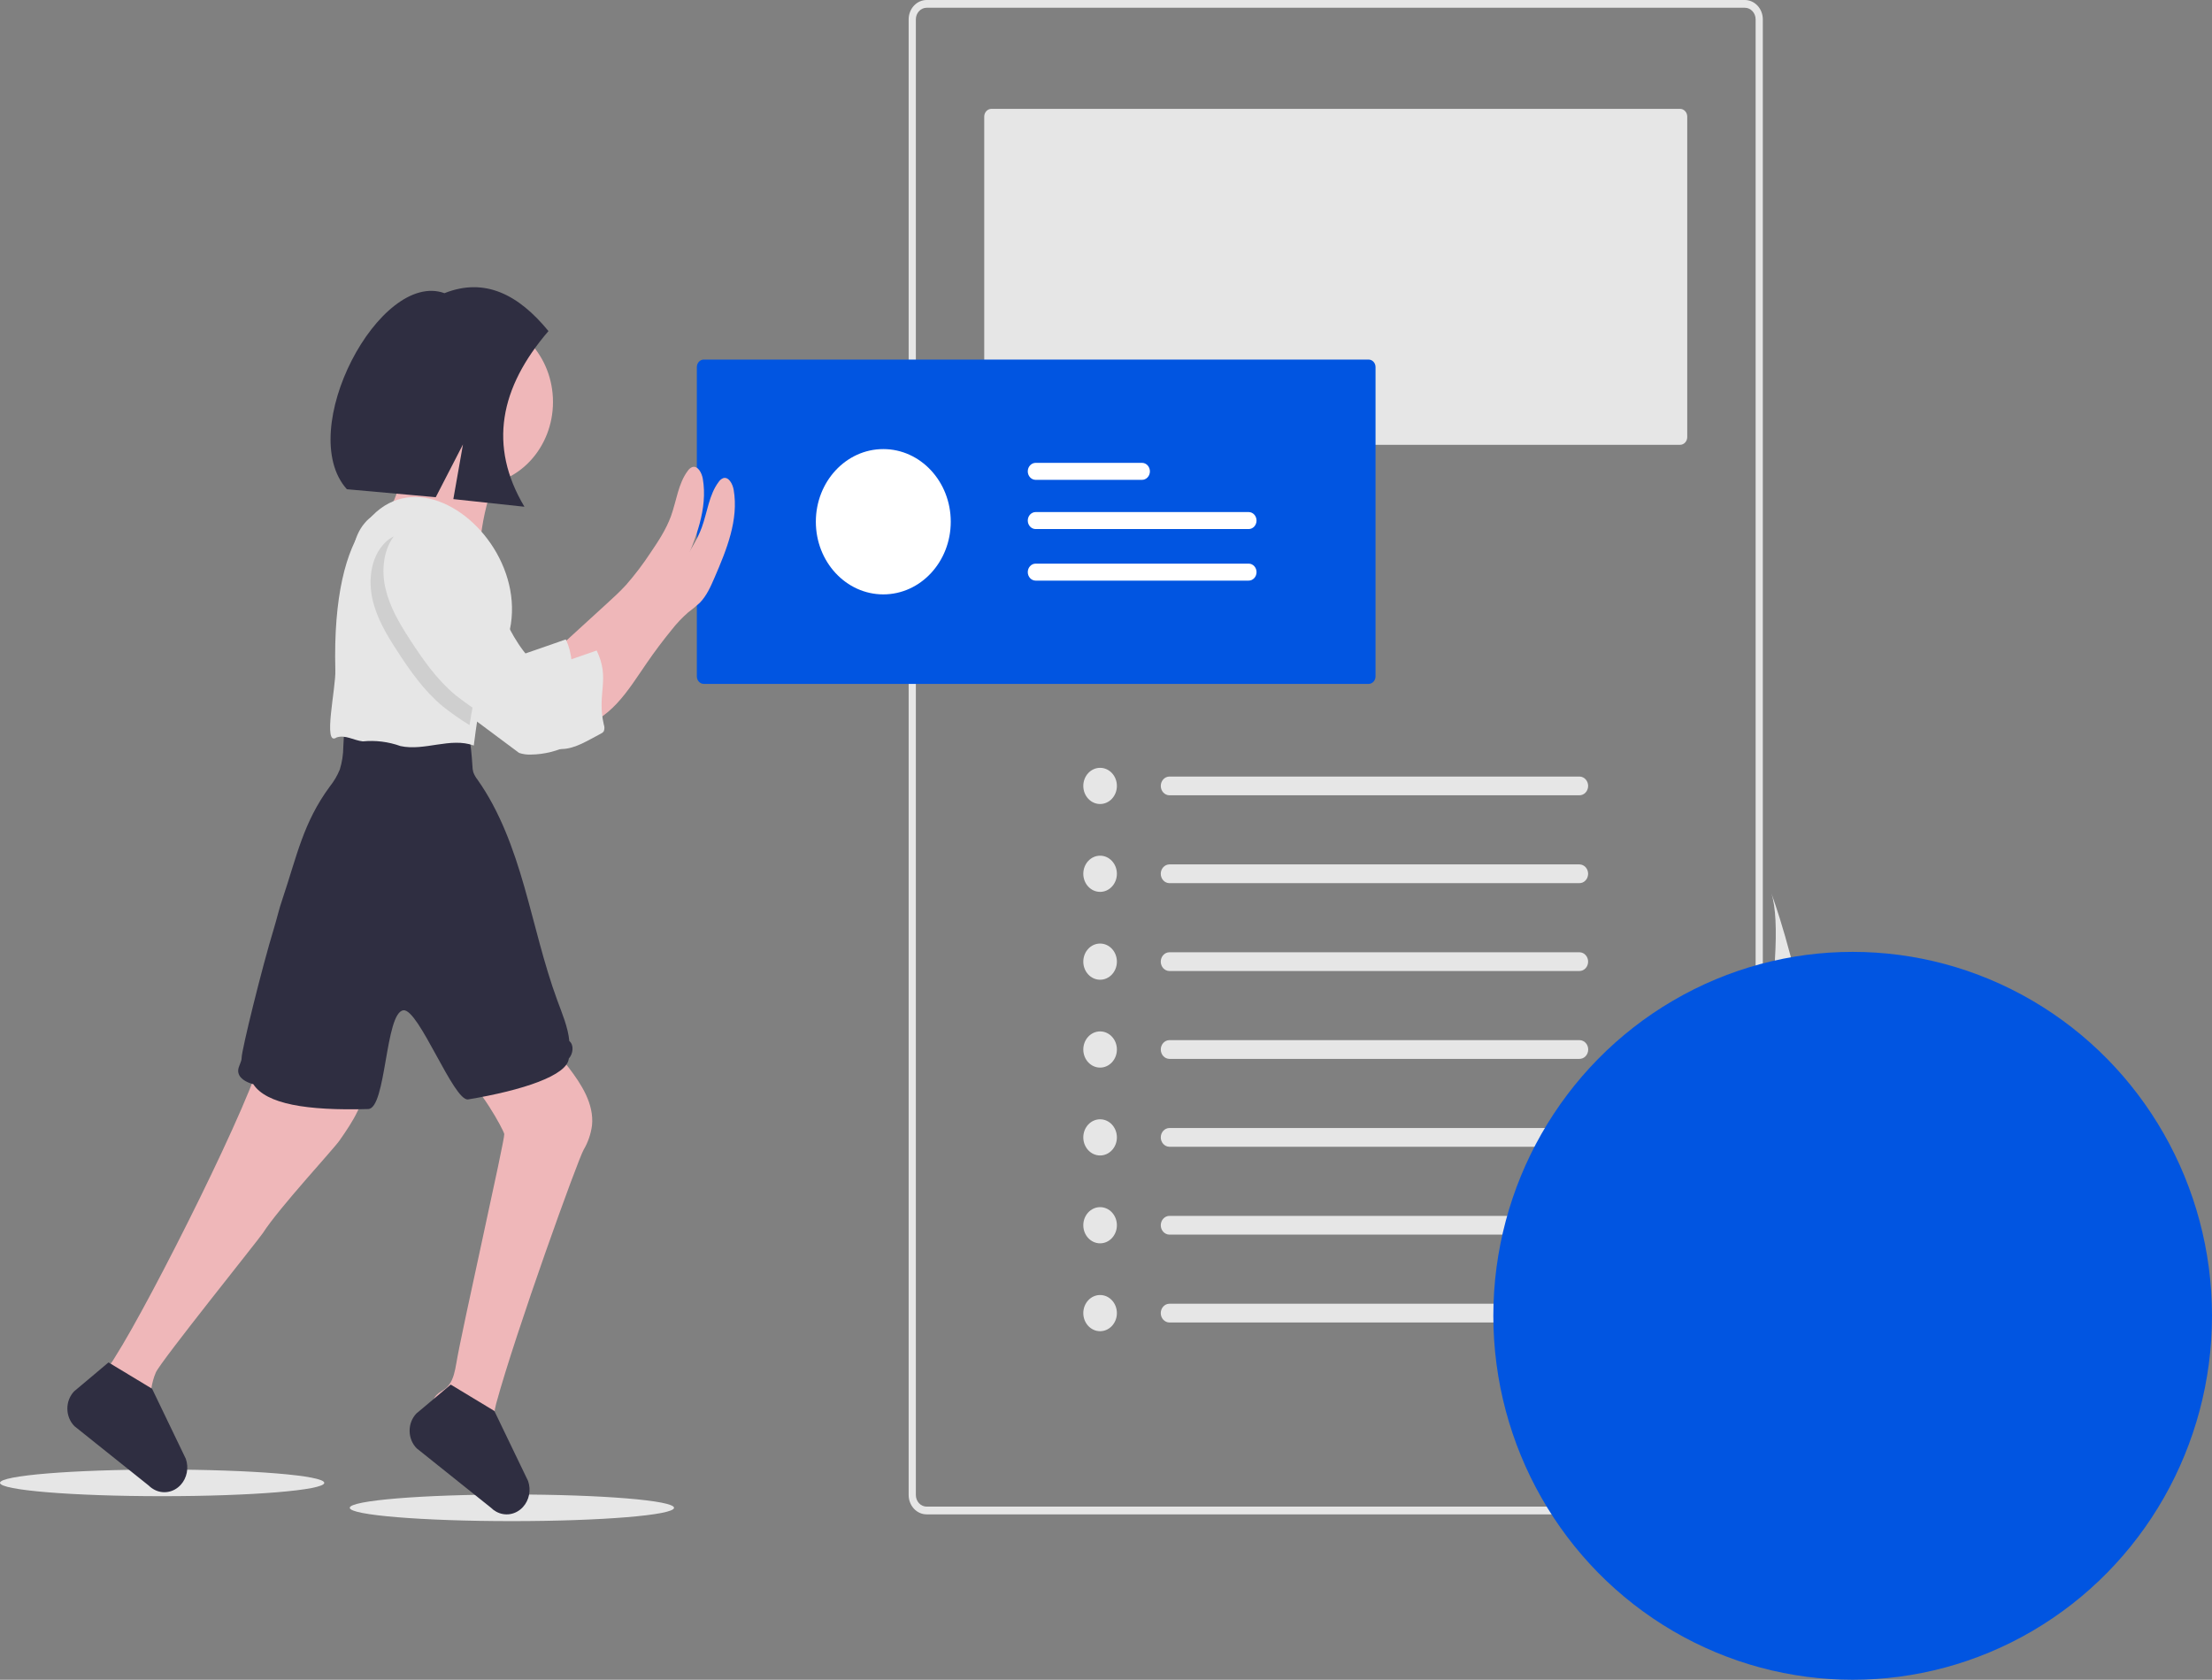 <svg width="237" height="180" viewBox="0 0 237 180" fill="none" xmlns="http://www.w3.org/2000/svg">
<rect x="0" y="0" width="237" height="180" fill="#808080" stroke="none"/>
<g clip-path="url(#clip0)">
<path d="M17.372 160.327C26.967 160.327 34.745 159.688 34.745 158.9C34.745 158.112 26.967 157.473 17.372 157.473C7.778 157.473 0 158.112 0 158.9C0 159.688 7.778 160.327 17.372 160.327Z" fill="#E6E6E6"/>
<path d="M54.847 163C64.442 163 72.219 162.361 72.219 161.573C72.219 160.785 64.442 160.146 54.847 160.146C45.252 160.146 37.475 160.785 37.475 161.573C37.475 162.361 45.252 163 54.847 163Z" fill="#E6E6E6"/>
<path d="M186.946 0H99.284C98.772 0.001 98.282 0.22 97.921 0.609C97.559 0.998 97.356 1.526 97.356 2.077V160.2C97.356 160.75 97.559 161.278 97.92 161.668C98.282 162.057 98.772 162.276 99.284 162.276H186.946C187.405 162.277 187.849 162.1 188.198 161.779C188.547 161.457 188.778 161.012 188.849 160.524C188.866 160.417 188.875 160.308 188.874 160.2V2.077C188.874 1.526 188.67 0.998 188.309 0.609C187.947 0.22 187.457 0.001 186.946 0ZM188.103 160.2C188.103 160.53 187.981 160.847 187.764 161.081C187.547 161.314 187.253 161.446 186.946 161.446H99.284C98.977 161.446 98.683 161.314 98.466 161.081C98.249 160.847 98.127 160.53 98.127 160.2V2.077C98.127 1.747 98.249 1.43 98.466 1.196C98.683 0.963 98.977 0.831 99.284 0.831H186.946C187.253 0.831 187.547 0.963 187.764 1.196C187.981 1.43 188.103 1.747 188.103 2.077V160.2Z" fill="#E6E6E6"/>
<path d="M106.224 11.665C106.02 11.665 105.824 11.753 105.679 11.909C105.535 12.064 105.453 12.276 105.453 12.496V46.834C105.453 47.054 105.535 47.266 105.679 47.421C105.824 47.577 106.02 47.665 106.224 47.665H180.005C180.21 47.665 180.406 47.577 180.55 47.421C180.695 47.266 180.776 47.054 180.776 46.834V12.496C180.776 12.275 180.695 12.064 180.55 11.909C180.406 11.753 180.21 11.665 180.005 11.665L106.224 11.665Z" fill="#E6E6E6"/>
<path d="M75.407 38.531C75.209 38.532 75.02 38.616 74.88 38.766C74.741 38.917 74.662 39.121 74.662 39.333V72.483C74.662 72.696 74.741 72.9 74.88 73.05C75.02 73.2 75.209 73.285 75.407 73.285H146.634C146.831 73.285 147.02 73.2 147.16 73.05C147.299 72.9 147.378 72.696 147.378 72.483V39.333C147.378 39.121 147.299 38.917 147.16 38.766C147.02 38.616 146.831 38.532 146.634 38.531H75.407Z" fill="#0155E1"/>
<path d="M39.151 115.529C39.245 118.012 37.773 120.212 36.394 122.19C35.766 123.117 29.923 129.395 28.159 132.14C27.731 132.805 17.241 145.849 16.703 147.058C16.577 147.344 16.473 147.641 16.392 147.946C16.077 149.104 16.064 150.351 16.091 151.587V152.451C16.146 154.337 16.226 156.232 16.642 158.058C16.703 158.325 16.772 158.596 16.808 158.866C16.697 158.787 16.591 158.699 16.494 158.602L10.792 154.043L10.436 153.758C10.072 152.623 9.728 151.477 9.339 150.357C9.107 149.692 9.356 148.932 9.764 148.376C10.206 147.85 10.693 147.371 11.219 146.945C11.623 146.494 11.984 146.001 12.295 145.472C16.229 139.303 27.31 117.168 28.117 112.713C29.182 112.5 30.273 112.485 31.343 112.669L37.031 113.483C37.646 113.572 38.319 113.693 38.718 114.201C38.991 114.582 39.143 115.048 39.151 115.529Z" fill="#EFB7B9"/>
<path d="M63.43 120.591C63.309 121.516 63.005 122.403 62.54 123.192C61.955 124.152 55.242 142.752 53.155 150.432C52.771 151.843 52.973 153.206 52.931 153.679C52.898 154.071 52.868 154.463 52.84 154.852C52.802 155.336 52.771 155.82 52.738 156.301C52.653 157.575 52.578 158.915 53.077 160.073C53.273 160.53 53.568 160.925 53.698 161.383C53.503 161.275 53.323 161.139 53.163 160.979L47.461 156.42C46.996 155.001 46.638 153.544 46.389 152.063C46.245 151.222 46.176 150.257 46.664 149.613C46.693 149.573 46.723 149.535 46.755 149.5C46.915 149.339 47.093 149.201 47.285 149.09C47.461 148.986 47.631 148.869 47.792 148.74C47.913 148.637 48.023 148.52 48.117 148.389C48.586 147.765 48.754 146.889 48.895 146.067C49.446 142.699 54.117 122.034 54.029 121.523C53.932 121.021 51.28 116.207 49.46 115.138C51.348 113.434 53.502 112.105 55.821 111.212C56.229 111.007 56.682 110.923 57.13 110.971C57.37 111.028 57.6 111.128 57.809 111.268C59.057 112.022 60.014 113.21 60.929 114.398C62.294 116.186 63.659 118.289 63.43 120.591Z" fill="#EFB7B9"/>
<path d="M60.943 113.436C60.767 115.232 56.082 116.822 50.158 117.811C48.628 118.066 44.869 108.092 43.23 108.26C41.26 108.463 41.397 118.787 39.448 118.843C32.813 119.032 28.525 118.299 27.139 116.18C26.389 115.984 25.485 115.521 25.521 114.695C25.545 114.223 25.893 113.804 25.89 113.341C25.89 112.533 28.065 103.689 29.347 99.492C29.667 98.45 29.899 97.381 30.26 96.35C31.82 91.705 32.49 88.141 35.341 84.275C35.777 83.732 36.136 83.122 36.406 82.466C36.65 81.678 36.778 80.853 36.783 80.022L36.94 77.114C41.167 76.9 45.272 76.986 49.408 77.948C49.632 77.941 49.85 78.031 50.013 78.196C50.177 78.362 50.272 78.591 50.279 78.833L50.279 78.84C50.439 79.903 50.551 80.971 50.615 82.044C50.617 82.281 50.649 82.517 50.709 82.745C50.818 83.033 50.968 83.301 51.156 83.538C53.549 86.918 55.016 90.963 56.174 95.014C57.332 99.065 58.252 103.228 59.708 107.19C60.21 108.557 60.866 110.092 60.998 111.556C61.522 111.975 61.407 112.922 60.943 113.436Z" fill="#2F2E41"/>
<path d="M64.959 64.734C65.687 64.072 66.415 63.406 67.082 62.676C68.023 61.601 68.893 60.456 69.685 59.248C70.528 58.01 71.367 56.742 71.89 55.31C72.483 53.671 72.665 51.806 73.696 50.446C73.813 50.269 73.975 50.133 74.162 50.054C74.749 49.855 75.188 50.648 75.301 51.304C75.852 54.517 74.537 57.725 73.258 60.689C72.836 61.666 72.395 62.67 71.664 63.409C71.263 63.779 70.845 64.124 70.41 64.446C69.764 65.011 69.169 65.642 68.634 66.329C67.715 67.453 66.841 68.619 66.012 69.824C64.984 71.309 64.019 72.866 62.8 74.175C61.582 75.485 60.057 76.551 58.35 76.81C58.838 76.738 58.678 73.653 58.626 73.264C58.552 72.699 58.193 72.034 58.182 71.482C58.168 70.805 58.425 70.707 58.943 70.231L64.959 64.734Z" fill="#EFB7B9"/>
<path d="M44.497 45.3C44.497 45.3 42.843 54.21 40.913 55.694C38.983 57.179 51.39 58.961 51.39 58.961C51.39 58.961 51.665 51.834 54.974 48.567C58.282 45.3 44.497 45.3 44.497 45.3Z" fill="#EFB7B9"/>
<path d="M55.614 80.679C56.023 80.817 56.451 80.878 56.879 80.858C58.327 80.841 59.753 80.483 61.059 79.809C61.181 79.758 61.289 79.674 61.373 79.566C61.422 79.452 61.448 79.329 61.451 79.203C61.453 79.078 61.431 78.954 61.387 78.838C60.609 75.452 62.109 71.612 60.62 68.518C59.002 69.085 57.227 69.706 55.608 70.258C55.36 70.367 55.093 70.415 54.825 70.4C54.505 70.329 54.211 70.156 53.981 69.904C52.228 68.271 51.122 65.996 50.122 63.748C49.121 61.5 48.139 59.18 46.562 57.351C44.985 55.521 43.51 54.553 41.205 54.817C40.387 54.938 39.636 55.37 39.088 56.035C37.786 57.544 37.527 59.84 37.985 61.841C38.443 63.843 39.493 65.616 40.585 67.306C42.008 69.51 43.538 71.681 45.514 73.317C46.584 74.151 47.694 74.924 48.84 75.631" fill="#E6E6E6"/>
<path d="M50.976 51.982C55.544 51.982 59.248 47.993 59.248 43.072C59.248 38.151 55.544 34.162 50.976 34.162C46.408 34.162 42.705 38.151 42.705 43.072C42.705 47.993 46.408 51.982 50.976 51.982Z" fill="#EFB7B9"/>
<path d="M54.284 68.713C51.798 71.872 51.272 75.907 50.764 79.889C48.266 78.977 45.498 80.507 42.911 79.948C41.613 79.483 40.239 79.311 38.875 79.444C37.919 79.346 36.97 78.698 36.057 79.028C34.54 80.063 36.018 73.651 35.928 71.787C35.132 40.35 58.803 55.643 54.284 68.713Z" fill="#E6E6E6"/>
<path d="M68.268 65.922C68.996 65.26 69.723 64.595 70.391 63.864C71.332 62.789 72.202 61.644 72.993 60.437C73.837 59.199 74.675 57.93 75.199 56.499C75.792 54.859 75.974 52.994 77.005 51.634C77.121 51.457 77.283 51.321 77.471 51.242C78.058 51.043 78.496 51.836 78.609 52.492C79.161 55.706 77.846 58.913 76.566 61.877C76.145 62.855 75.703 63.858 74.973 64.598C74.572 64.967 74.153 65.313 73.718 65.634C73.072 66.2 72.478 66.83 71.943 67.517C71.024 68.642 70.15 69.807 69.321 71.013C68.292 72.498 67.328 74.054 66.109 75.364C64.89 76.674 63.366 77.74 61.659 77.998C62.147 77.927 61.987 74.841 61.935 74.452C61.86 73.888 61.502 73.222 61.491 72.67C61.477 71.993 61.733 71.895 62.252 71.42L68.268 65.922Z" fill="#EFB7B9"/>
<path opacity="0.1" d="M53.457 69.011L53.438 69.05C52.961 70.003 52.247 70.805 51.756 71.755C51.205 72.83 50.948 74.057 50.728 75.266C50.575 76.077 50.434 76.89 50.306 77.704C49.316 77.092 48.358 76.421 47.438 75.693C45.462 74.057 43.931 71.886 42.509 69.679C41.406 67.989 40.358 66.216 39.909 64.218C39.46 62.219 39.721 59.92 41.012 58.411C41.56 57.745 42.311 57.312 43.129 57.191C45.434 56.926 46.89 57.886 48.467 59.712C50.044 61.539 51.02 63.87 52.026 66.109C52.473 67.081 52.931 68.076 53.457 69.011Z" fill="black"/>
<path d="M44.514 56.006C43.696 56.126 42.945 56.558 42.396 57.224C41.095 58.732 40.836 61.028 41.294 63.03C41.751 65.031 42.802 66.805 43.894 68.494C45.316 70.698 46.846 72.869 48.823 74.505C49.892 75.34 51.002 76.112 52.148 76.819C54.052 78.082 55.882 77.689 57.626 79.195C58.009 79.568 58.447 79.869 58.922 80.086C59.331 80.224 59.76 80.284 60.188 80.264C61.635 80.247 63.062 79.295 64.368 78.622C64.49 78.571 64.598 78.487 64.682 78.378C64.731 78.264 64.757 78.141 64.759 78.016C64.762 77.891 64.74 77.766 64.696 77.651C63.918 74.265 65.418 72.801 63.929 69.706C62.311 70.273 60.535 70.894 58.917 71.446C58.669 71.555 58.401 71.604 58.134 71.589C57.813 71.517 57.52 71.345 57.29 71.093C55.537 69.46 54.431 67.185 53.43 64.936C52.429 62.688 51.448 60.369 49.871 58.539C48.294 56.71 46.819 55.742 44.514 56.006Z" fill="#E6E6E6"/>
<path d="M56.031 161.489C55.663 161.893 55.183 162.158 54.664 162.246C54.145 162.333 53.613 162.239 53.148 161.976C52.953 161.868 52.773 161.733 52.613 161.572L46.911 157.014L44.65 155.205C44.412 154.967 44.222 154.679 44.091 154.359C43.96 154.039 43.89 153.693 43.887 153.344C43.883 152.994 43.946 152.647 44.071 152.324C44.196 152.001 44.381 151.709 44.614 151.466L46.114 150.207L46.735 149.684L47.567 148.983L48.295 148.371L52.965 151.193L53.045 151.359L56.58 158.7C56.745 159.173 56.781 159.687 56.684 160.181C56.587 160.675 56.36 161.129 56.031 161.489Z" fill="#2F2E41"/>
<path d="M19.361 159.113C18.993 159.517 18.514 159.782 17.994 159.87C17.475 159.958 16.943 159.863 16.478 159.6C16.403 159.559 16.329 159.511 16.257 159.461C16.146 159.382 16.041 159.294 15.943 159.196L10.241 154.638L9.885 154.352L7.98 152.829C7.742 152.591 7.552 152.303 7.421 151.983C7.29 151.663 7.22 151.317 7.217 150.968C7.214 150.618 7.276 150.271 7.401 149.948C7.526 149.625 7.711 149.333 7.944 149.09L9.444 147.831L10.065 147.308L10.897 146.607L11.625 145.995L11.744 146.066L15.841 148.54L16.296 148.817L16.376 148.983L19.91 156.324C20.075 156.797 20.111 157.311 20.014 157.805C19.917 158.299 19.69 158.753 19.361 159.113Z" fill="#2F2E41"/>
<path d="M58.765 35.477C55.562 31.568 51.951 29.698 47.621 31.415C40.674 28.903 31.542 46.165 37.165 52.425L46.688 53.28L49.604 47.624L48.572 53.483L56.189 54.302C52.303 47.793 53.55 41.538 58.765 35.477Z" fill="#2F2E41"/>
<path d="M94.639 63.693C98.631 63.693 101.867 60.208 101.867 55.908C101.867 51.609 98.631 48.123 94.639 48.123C90.648 48.123 87.412 51.609 87.412 55.908C87.412 60.208 90.648 63.693 94.639 63.693Z" fill="white"/>
<path d="M110.95 54.872C110.729 54.876 110.517 54.974 110.362 55.144C110.206 55.314 110.119 55.544 110.119 55.782C110.119 56.021 110.206 56.251 110.362 56.421C110.517 56.591 110.729 56.689 110.95 56.693H133.769C133.993 56.697 134.21 56.605 134.371 56.437C134.532 56.269 134.624 56.039 134.628 55.797C134.632 55.556 134.546 55.323 134.39 55.149C134.235 54.976 134.021 54.876 133.797 54.872C133.788 54.872 133.779 54.872 133.769 54.872H110.95Z" fill="white"/>
<path d="M110.95 49.599C110.729 49.603 110.517 49.7 110.362 49.871C110.206 50.041 110.119 50.27 110.119 50.509C110.119 50.748 110.206 50.977 110.362 51.147C110.517 51.318 110.729 51.415 110.95 51.419H122.346C122.57 51.423 122.786 51.331 122.947 51.163C123.108 50.995 123.2 50.765 123.204 50.524C123.207 50.283 123.122 50.05 122.966 49.876C122.811 49.703 122.597 49.603 122.373 49.599C122.364 49.599 122.355 49.599 122.346 49.599H110.95Z" fill="white"/>
<path d="M110.95 60.398C110.729 60.401 110.517 60.499 110.362 60.669C110.206 60.84 110.119 61.069 110.119 61.308C110.119 61.547 110.206 61.776 110.362 61.946C110.517 62.117 110.729 62.214 110.95 62.218H133.769C133.88 62.22 133.991 62.199 134.094 62.155C134.197 62.111 134.291 62.045 134.371 61.962C134.451 61.879 134.515 61.78 134.559 61.67C134.603 61.56 134.627 61.442 134.629 61.323C134.631 61.203 134.611 61.084 134.57 60.973C134.529 60.862 134.468 60.76 134.391 60.675C134.314 60.589 134.221 60.52 134.12 60.472C134.018 60.425 133.908 60.4 133.797 60.398C133.788 60.397 133.778 60.397 133.769 60.398H110.95Z" fill="white"/>
<path d="M117.868 86.156C118.862 86.156 119.667 85.288 119.667 84.218C119.667 83.147 118.862 82.279 117.868 82.279C116.874 82.279 116.068 83.147 116.068 84.218C116.068 85.288 116.874 86.156 117.868 86.156Z" fill="#E6E6E6"/>
<path d="M125.285 83.214C125.041 83.219 124.808 83.326 124.637 83.514C124.465 83.702 124.369 83.954 124.369 84.218C124.369 84.481 124.465 84.734 124.637 84.921C124.808 85.109 125.041 85.217 125.285 85.221H169.214C169.46 85.225 169.698 85.123 169.875 84.938C170.051 84.752 170.153 84.5 170.157 84.234C170.161 83.969 170.067 83.712 169.896 83.521C169.725 83.33 169.491 83.219 169.244 83.214C169.234 83.214 169.224 83.214 169.214 83.214H125.285Z" fill="#E6E6E6"/>
<path d="M117.868 95.571C118.862 95.571 119.667 94.703 119.667 93.633C119.667 92.562 118.862 91.694 117.868 91.694C116.874 91.694 116.068 92.562 116.068 93.633C116.068 94.703 116.874 95.571 117.868 95.571Z" fill="#E6E6E6"/>
<path d="M125.283 92.629C125.039 92.633 124.806 92.741 124.635 92.929C124.463 93.117 124.367 93.37 124.367 93.633C124.367 93.896 124.463 94.149 124.635 94.337C124.806 94.524 125.039 94.632 125.283 94.636H169.212C169.458 94.64 169.696 94.538 169.873 94.353C170.05 94.168 170.151 93.915 170.155 93.649C170.159 93.384 170.066 93.127 169.895 92.936C169.723 92.745 169.489 92.634 169.243 92.629C169.232 92.629 169.222 92.629 169.212 92.629H125.283Z" fill="#E6E6E6"/>
<path d="M117.868 104.986C118.862 104.986 119.667 104.118 119.667 103.048C119.667 101.977 118.862 101.109 117.868 101.109C116.874 101.109 116.068 101.977 116.068 103.048C116.068 104.118 116.874 104.986 117.868 104.986Z" fill="#E6E6E6"/>
<path d="M125.283 102.044C125.039 102.049 124.806 102.156 124.635 102.344C124.463 102.532 124.367 102.784 124.367 103.048C124.367 103.311 124.463 103.564 124.635 103.752C124.806 103.939 125.039 104.047 125.283 104.051H169.212C169.458 104.055 169.696 103.953 169.873 103.768C170.05 103.583 170.151 103.33 170.155 103.064C170.159 102.799 170.066 102.542 169.895 102.351C169.723 102.16 169.489 102.049 169.243 102.044C169.232 102.044 169.222 102.044 169.212 102.044H125.283Z" fill="#E6E6E6"/>
<path d="M117.868 114.401C118.862 114.401 119.667 113.533 119.667 112.463C119.667 111.392 118.862 110.524 117.868 110.524C116.874 110.524 116.068 111.392 116.068 112.463C116.068 113.533 116.874 114.401 117.868 114.401Z" fill="#E6E6E6"/>
<path d="M125.285 111.459C125.041 111.464 124.808 111.571 124.637 111.759C124.465 111.947 124.369 112.2 124.369 112.463C124.369 112.726 124.465 112.979 124.637 113.167C124.808 113.354 125.041 113.462 125.285 113.467H169.214C169.336 113.469 169.458 113.446 169.573 113.398C169.687 113.35 169.791 113.277 169.88 113.186C169.968 113.094 170.039 112.984 170.088 112.863C170.137 112.742 170.163 112.612 170.165 112.479C170.167 112.347 170.145 112.216 170.099 112.093C170.054 111.97 169.987 111.858 169.901 111.763C169.816 111.668 169.714 111.593 169.601 111.541C169.488 111.488 169.367 111.461 169.244 111.459C169.234 111.459 169.224 111.459 169.214 111.459H125.285Z" fill="#E6E6E6"/>
<path d="M117.868 123.817C118.862 123.817 119.667 122.949 119.667 121.879C119.667 120.808 118.862 119.94 117.868 119.94C116.874 119.94 116.068 120.808 116.068 121.879C116.068 122.949 116.874 123.817 117.868 123.817Z" fill="#E6E6E6"/>
<path d="M125.285 120.876C125.041 120.881 124.808 120.988 124.637 121.176C124.465 121.364 124.369 121.617 124.369 121.88C124.369 122.143 124.465 122.396 124.637 122.584C124.808 122.771 125.041 122.879 125.285 122.884H169.214C169.46 122.887 169.698 122.785 169.875 122.6C170.051 122.415 170.153 122.162 170.157 121.896C170.161 121.631 170.067 121.374 169.896 121.183C169.725 120.992 169.491 120.882 169.244 120.876C169.234 120.876 169.224 120.876 169.214 120.876H125.285Z" fill="#E6E6E6"/>
<path d="M117.868 133.232C118.862 133.232 119.667 132.364 119.667 131.294C119.667 130.223 118.862 129.355 117.868 129.355C116.874 129.355 116.068 130.223 116.068 131.294C116.068 132.364 116.874 133.232 117.868 133.232Z" fill="#E6E6E6"/>
<path d="M125.285 130.291C125.041 130.296 124.808 130.403 124.637 130.591C124.465 130.779 124.369 131.032 124.369 131.295C124.369 131.558 124.465 131.811 124.637 131.999C124.808 132.186 125.041 132.294 125.285 132.299H169.214C169.46 132.302 169.698 132.2 169.875 132.015C170.051 131.83 170.153 131.577 170.157 131.311C170.161 131.046 170.067 130.789 169.896 130.598C169.725 130.407 169.491 130.297 169.244 130.291C169.234 130.291 169.224 130.291 169.214 130.291H125.285Z" fill="#E6E6E6"/>
<path d="M117.868 142.648C118.862 142.648 119.667 141.781 119.667 140.71C119.667 139.639 118.862 138.771 117.868 138.771C116.874 138.771 116.068 139.639 116.068 140.71C116.068 141.781 116.874 142.648 117.868 142.648Z" fill="#E6E6E6"/>
<path d="M125.283 139.706C125.039 139.711 124.806 139.818 124.635 140.006C124.463 140.194 124.367 140.447 124.367 140.71C124.367 140.973 124.463 141.226 124.635 141.414C124.806 141.601 125.039 141.709 125.283 141.714H169.212C169.458 141.717 169.696 141.615 169.873 141.43C170.05 141.245 170.151 140.992 170.155 140.726C170.159 140.461 170.066 140.204 169.895 140.013C169.723 139.822 169.489 139.712 169.243 139.706C169.232 139.706 169.222 139.706 169.212 139.706H125.283Z" fill="#E6E6E6"/>
<path d="M203 126.882C202.961 127.904 202.002 148.997 188.848 160.522C188.297 161.004 187.726 161.469 187.133 161.915L186.686 161.445H186.945C187.252 161.445 187.546 161.313 187.763 161.08C187.98 160.846 188.102 160.529 188.102 160.198V118.621C188.377 117.026 188.637 115.459 188.873 113.933C190.156 105.639 190.75 98.633 189.788 95.723C190.205 96.847 198.565 119.843 194.025 143.273C198.521 136.641 202.789 129.679 203 126.882Z" fill="#E6E6E6"/>
</g>
<ellipse cx="198.5" cy="141" rx="38.5" ry="39" fill="#0155E1"/>
<defs>
<clipPath id="clip0">
<rect width="203" height="163" fill="white"/>
</clipPath>
</defs>
</svg>
